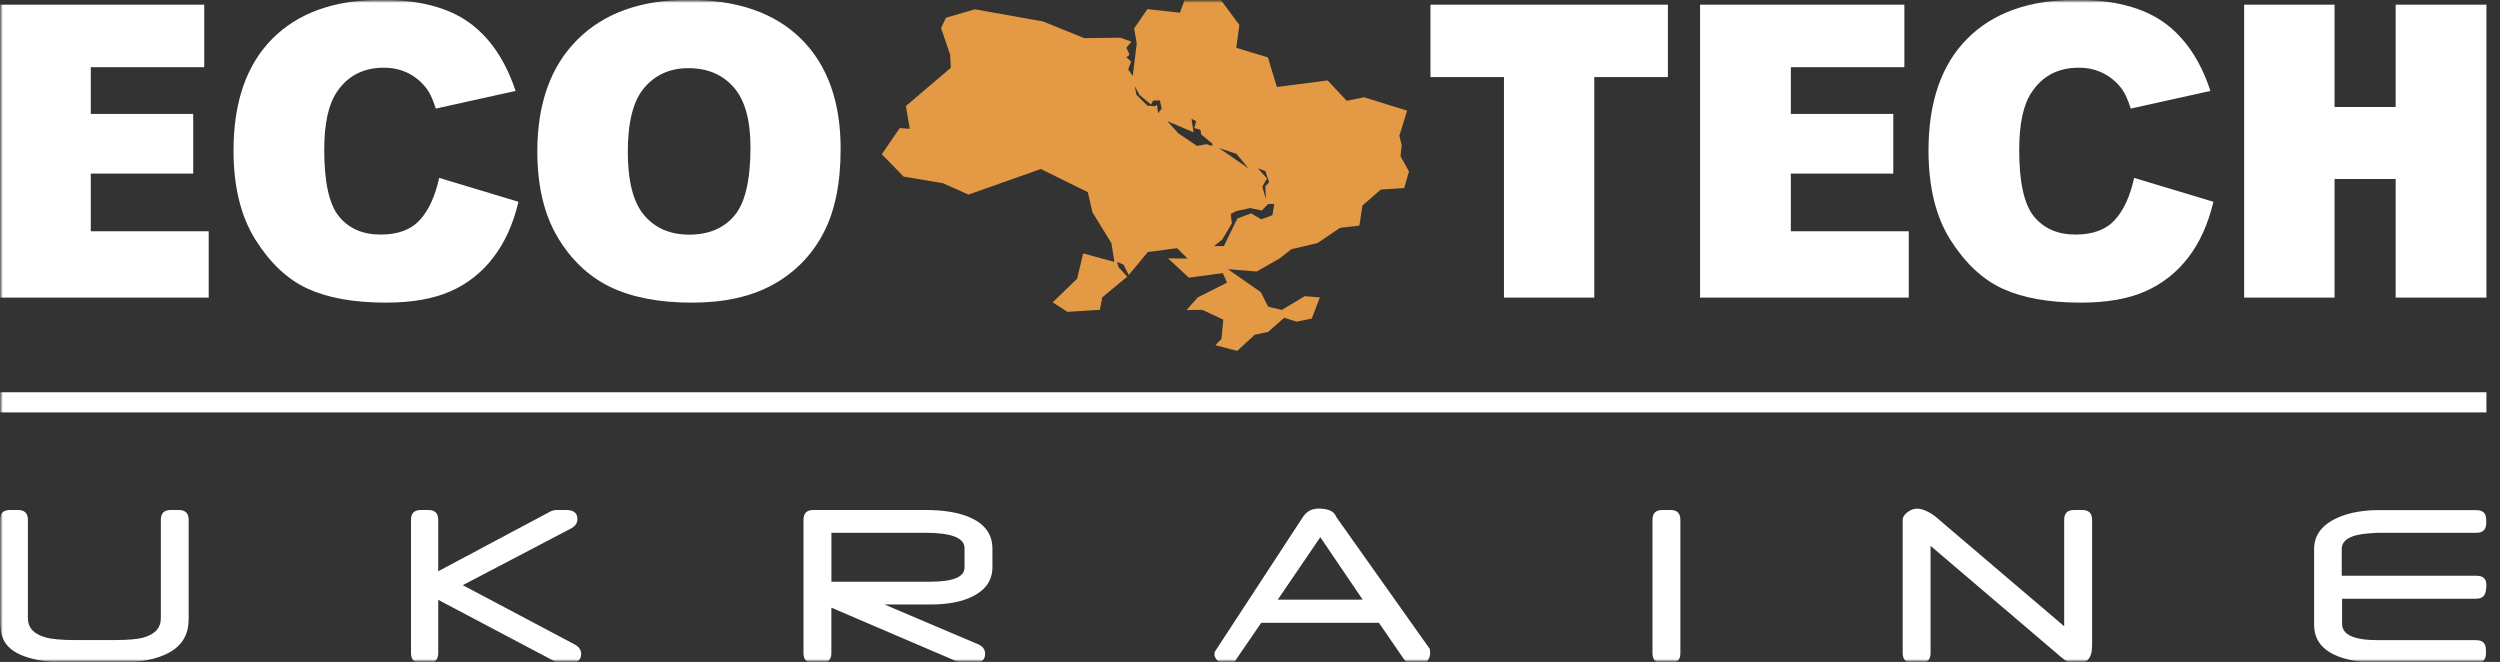 <svg width="457" height="121" viewBox="0 0 457 121" fill="none" xmlns="http://www.w3.org/2000/svg">
<rect x="0" y="0" width="457" height="121" fill="#333333" stroke="none"/>
<g clip-path="url(#clip0_13_89)">
<mask id="mask0_13_89" style="mask-type:luminance" maskUnits="userSpaceOnUse" x="0" y="0" width="457" height="121">
<path d="M0 0H457V121H0V0Z" fill="white"/>
</mask>
<g mask="url(#mask0_13_89)">
<mask id="mask1_13_89" style="mask-type:luminance" maskUnits="userSpaceOnUse" x="0" y="0" width="456" height="121">
<path d="M455.962 0H0V121H455.962V0Z" fill="white"/>
</mask>
<g mask="url(#mask1_13_89)">
<path d="M34.468 113.318C34.468 118.573 29.914 121.186 20.823 121.186H13.677C6.584 121.186 2.301 119.872 0.816 117.262C0.274 116.324 0 115.006 0 113.318V95.021C0 93.824 0.597 93.229 1.792 93.229H3.294C4.501 93.229 5.099 93.827 5.099 95.021V112.994C5.099 114.751 6.192 115.931 8.373 116.526C9.548 116.853 11.343 117.004 13.746 117.004H20.754C23.261 117.004 25.053 116.87 26.144 116.562C28.311 115.98 29.401 114.803 29.401 113.011V95.021C29.401 93.824 29.999 93.229 31.21 93.229H32.692C33.886 93.229 34.487 93.827 34.487 95.021V113.318H34.468ZM105.025 117.789C105.844 118.233 106.236 118.815 106.236 119.532C106.236 120.644 105.554 121.186 104.189 121.186H102.384C102.085 121.188 101.79 121.111 101.529 120.964L80.109 109.649V119.378C80.109 120.588 79.511 121.186 78.304 121.186H76.92C75.728 121.186 75.131 120.588 75.131 119.378V95.021C75.131 93.824 75.728 93.229 76.92 93.229H78.304C79.511 93.229 80.109 93.827 80.109 95.021V104.426L100.746 93.432C101.018 93.323 101.305 93.255 101.598 93.229H103.507C104.872 93.229 105.554 93.791 105.554 94.9C105.554 95.636 105.146 96.198 104.346 96.627L84.597 106.967L105.025 117.789ZM181.416 103.674C181.416 106.048 180.205 107.821 177.815 109.018C175.824 110.009 173.245 110.502 170.108 110.502H161.68L178.733 117.74C179.64 118.116 180.081 118.711 180.081 119.496C180.081 120.64 179.399 121.203 178.034 121.186C177.088 121.195 176.143 121.143 175.204 121.033L151.975 111.081V119.378C151.975 120.588 151.362 121.186 150.17 121.186H148.669C147.474 121.186 146.877 120.588 146.877 119.378V95.021C146.877 93.824 147.474 93.229 148.669 93.229H169.185C172.374 93.229 174.982 93.638 177.029 94.472C179.944 95.649 181.413 97.598 181.413 100.293L181.416 103.674ZM176.317 103.726V100.195C176.317 98.331 173.928 97.392 169.152 97.392H151.982V106.336H170.076C174.235 106.336 176.317 105.466 176.317 103.726ZM261.358 118.613C261.411 118.832 261.424 119.054 261.424 119.277C261.436 119.621 261.375 119.963 261.243 120.281C261.111 120.599 260.912 120.884 260.66 121.118C260.131 121.59 259.442 121.84 258.734 121.818C257.947 121.818 257.232 121.34 256.583 120.418L252.065 113.845H230.556L226.035 120.438C225.924 120.652 225.787 120.852 225.627 121.033C225.317 121.333 224.9 121.499 224.469 121.494C223.496 121.494 222.778 121.154 222.301 120.454C222.115 120.201 222.008 119.898 221.994 119.584C221.994 119.394 222.027 119.241 222.079 119.123L238.195 94.475C238.893 93.415 239.935 92.905 241.299 92.971C242.938 93.023 243.927 93.536 244.25 94.475L261.355 118.609L261.358 118.613ZM249.098 109.613L241.351 98.196L233.576 109.616L249.098 109.613ZM307.173 119.398C307.173 120.608 306.575 121.203 305.364 121.203H303.863C302.671 121.203 302.074 120.608 302.074 119.394V95.021C302.074 93.824 302.671 93.229 303.866 93.229H305.367C306.575 93.229 307.173 93.827 307.173 95.021V119.398ZM382.414 118.181C382.414 119.479 382.072 120.349 381.409 120.83C380.932 121.17 380.129 121.321 379.023 121.321C378.592 121.321 378.066 121.101 377.469 120.673C377.198 120.474 376.936 120.263 376.682 120.042L352.908 99.782V119.378C352.908 120.588 352.311 121.186 351.1 121.186H349.602C348.407 121.186 347.813 120.588 347.813 119.378V95.054C347.813 94.439 348.254 93.86 349.125 93.347C349.517 93.124 349.941 92.987 350.434 92.987C351.136 92.987 351.919 93.245 352.775 93.739C353.183 93.978 353.542 94.216 353.849 94.475L377.332 114.479V95.021C377.332 93.824 377.929 93.229 379.14 93.229H380.625C381.833 93.229 382.434 93.824 382.434 95.021V118.181H382.414ZM454.5 107.137L454.451 107.736C454.366 108.861 453.768 109.443 452.662 109.443H428.134V114.054C428.134 116.032 430.318 117.02 434.666 117.02H452.642C453.837 117.02 454.434 117.619 454.434 118.829V119.394C454.434 120.604 453.837 121.203 452.642 121.203H434.411C433.704 121.19 432.998 121.144 432.296 121.065C426.107 120.418 423.019 118.148 423.019 114.221V100.365C423.019 97.755 424.537 95.809 427.572 94.527C429.6 93.677 432.041 93.249 434.855 93.249H452.691C453.889 93.249 454.483 93.844 454.483 95.041V95.587C454.483 96.797 453.889 97.395 452.691 97.395H434.666L433.252 97.48C429.789 97.703 428.069 98.657 428.069 100.365V105.247H452.678C453.99 105.247 454.588 105.878 454.5 107.144V107.137Z" fill="white"/>
<path fill-rule="evenodd" clip-rule="evenodd" d="M16.596 31.731H35.32V20.822H16.596V12.286H37.334V0.857H0V54.401H38.15V42.281H16.596V31.731ZM76.75 40.211C75.144 41.987 72.758 42.877 69.585 42.877C66.311 42.877 63.787 41.784 61.979 39.58C60.171 37.379 59.27 33.334 59.27 27.395C59.27 22.614 60.037 19.115 61.535 16.881C63.513 13.876 66.415 12.375 70.166 12.375C71.821 12.375 73.319 12.715 74.671 13.398C75.999 14.082 77.125 15.033 78.062 16.299C78.607 17.035 79.152 18.229 79.665 19.851L94.246 16.623C92.37 10.959 89.487 6.776 85.652 4.045C81.813 1.331 76.492 -0.036 69.754 -0.036C61.143 -0.036 54.494 2.338 49.767 7.1C45.06 11.842 42.69 18.673 42.69 27.513C42.69 34.151 44.038 39.6 46.715 43.848C49.392 48.099 52.565 51.085 56.247 52.776C59.968 54.466 64.692 55.32 70.525 55.32C75.317 55.32 79.273 54.62 82.374 53.237C85.457 51.886 88.141 49.764 90.169 47.075C92.268 44.361 93.819 40.947 94.775 36.885L80.282 32.516C79.544 35.878 78.369 38.435 76.75 40.215V40.211ZM146.452 7.116C141.644 2.355 134.769 -0.033 125.868 -0.033C117.185 -0.033 110.398 2.391 105.521 7.273C100.661 12.139 98.222 18.948 98.222 27.689C98.222 33.936 99.45 39.158 101.904 43.305C104.362 47.471 107.584 50.509 111.508 52.439C115.481 54.349 120.478 55.323 126.498 55.323C132.452 55.323 137.397 54.211 141.386 51.978C145.287 49.837 148.463 46.581 150.51 42.625C152.625 38.628 153.666 33.491 153.666 27.245C153.683 18.624 151.277 11.914 146.452 7.116ZM134.244 39.426C132.298 41.732 129.533 42.893 125.985 42.893C122.525 42.893 119.78 41.715 117.766 39.361C115.755 37.006 114.763 33.115 114.763 27.719C114.763 22.274 115.771 18.366 117.798 16.011C119.812 13.657 122.509 12.46 125.832 12.46C129.331 12.46 132.093 13.637 134.123 15.959C136.17 18.281 137.191 21.95 137.191 26.983C137.175 32.977 136.206 37.108 134.244 39.426ZM261.489 14.082H274.925V54.398H291.435V14.082H304.891V0.85H261.489V14.079V14.082ZM437.927 0.85V19.559H426.756V0.854H410.229V54.398H426.756V32.719H437.927V54.398H454.519V0.85H437.927ZM327.365 31.731H346.093V20.822H327.365V12.286H348.12V0.857H310.77V54.401H348.923V42.281H327.365V31.731ZM386.586 40.211C384.967 41.987 382.581 42.877 379.408 42.877C376.15 42.877 373.627 41.784 371.818 39.58C370.01 37.379 369.109 33.334 369.109 27.395C369.109 22.614 369.873 19.115 371.375 16.881C373.369 13.876 376.235 12.375 380.005 12.375C381.657 12.375 383.146 12.715 384.49 13.398C385.839 14.082 386.961 15.033 387.902 16.299C388.443 17.035 388.992 18.229 389.504 19.851L404.066 16.623C402.209 10.959 399.327 6.776 395.491 4.045C391.62 1.331 386.331 -0.036 379.594 -0.036C370.967 -0.036 364.298 2.338 359.59 7.1C354.883 11.842 352.53 18.673 352.53 27.513C352.53 34.151 353.858 39.6 356.535 43.848C359.231 48.099 362.404 51.085 366.086 52.776C369.791 54.466 374.528 55.32 380.364 55.32C385.156 55.32 389.113 54.62 392.201 53.237C395.281 51.876 397.967 49.756 400.009 47.075C402.108 44.361 403.642 40.947 404.615 36.885L390.118 32.516C389.384 35.878 388.208 38.435 386.586 40.215V40.211Z" fill="white"/>
<path d="M454.519 71.704H0V75.39H454.519V71.704Z" fill="white"/>
<path d="M256.011 28.556L256.233 26.561L255.806 24.802L257.222 20.223L249.356 17.784L246.17 18.415L242.69 14.697L233.413 15.907L231.777 10.498L225.993 8.738L226.554 4.556L223.179 2.22512e-05L216.598 -0.137L215.691 2.322L209.743 1.668L207.321 5.2L207.798 7.934L207.067 13.889L206.231 12.695L206.776 11.263L205.908 10.458L206.486 10.001L205.908 8.735L206.828 7.61L204.765 6.89L198.214 6.976L190.66 3.921L178.21 1.704L172.922 3.241L172.021 5.118L173.673 9.948L173.81 12.388L165.591 19.386L166.309 23.549L164.465 23.415L161.19 28.193L165.173 32.278L172.371 33.488L177.045 35.571L190.259 30.894L198.857 35.126L199.693 38.795L203.172 44.463L203.718 47.877L198.005 46.323L196.895 50.951L192.426 55.268L195.123 57.007L201.057 56.635L201.482 54.362L206.052 50.575L204.452 48.815L204.214 47.877L205.373 48.371L206.345 50.267L209.822 46.068L215.175 45.368L217.088 47.265L213.523 47.229L217.326 50.761L223.535 49.924L224.302 51.667L218.949 54.362L216.899 56.684L219.765 56.635L223.62 58.427L223.277 61.975L222.171 63.103L226.159 64.143L229.368 61.19L231.839 60.66L234.758 58.083L237.01 58.803L239.788 58.237L241.273 54.362L238.508 54.143L234.314 56.651L231.823 56.069L230.491 53.423L224.472 49.208L229.727 49.633L233.906 47.246L236.07 45.555L240.846 44.43L244.959 41.647L248.504 41.238L249.049 37.569L252.427 34.648L256.687 34.374L257.559 31.336L256.011 28.556ZM231.297 31.251L231.996 33.334L231.297 34.034L231.415 36.408L230.752 34.138L231.604 32.618L229.949 30.773L231.297 31.251ZM226.029 28.128L228.229 30.776L225.96 29.22L222.823 27.052L226.029 28.131V28.128ZM211.702 20.704L211.496 19.183L211.105 19.422L209.724 19.304L207.729 17.31L207.423 15.704L208.291 17.339L210.39 19.098L210.814 18.366H212.025L212.352 19.851L211.702 20.704ZM221.593 26.679L220.519 26.352L218.815 26.679L215.387 24.357L213.373 22.137L218.185 24.187L217.809 21.711L218.658 22.169L218.319 23.402L219.445 23.726L219.566 24.56L221.629 26.267L221.593 26.679ZM232.593 39.341L230.547 40.093L228.722 39.001L226.182 39.94L223.724 44.976H221.936L223.418 43.799L225.193 40.826L224.971 39.122L225.993 38.593L228.52 38.03L230.651 38.488L231.81 37.294L232.936 37.278L232.593 39.341Z" fill="#E49944"/>
</g>
</g>
</g>
<defs>
<clipPath id="clip0_13_89">
<rect width="457" height="121" fill="white"/>
</clipPath>
</defs>
</svg>
